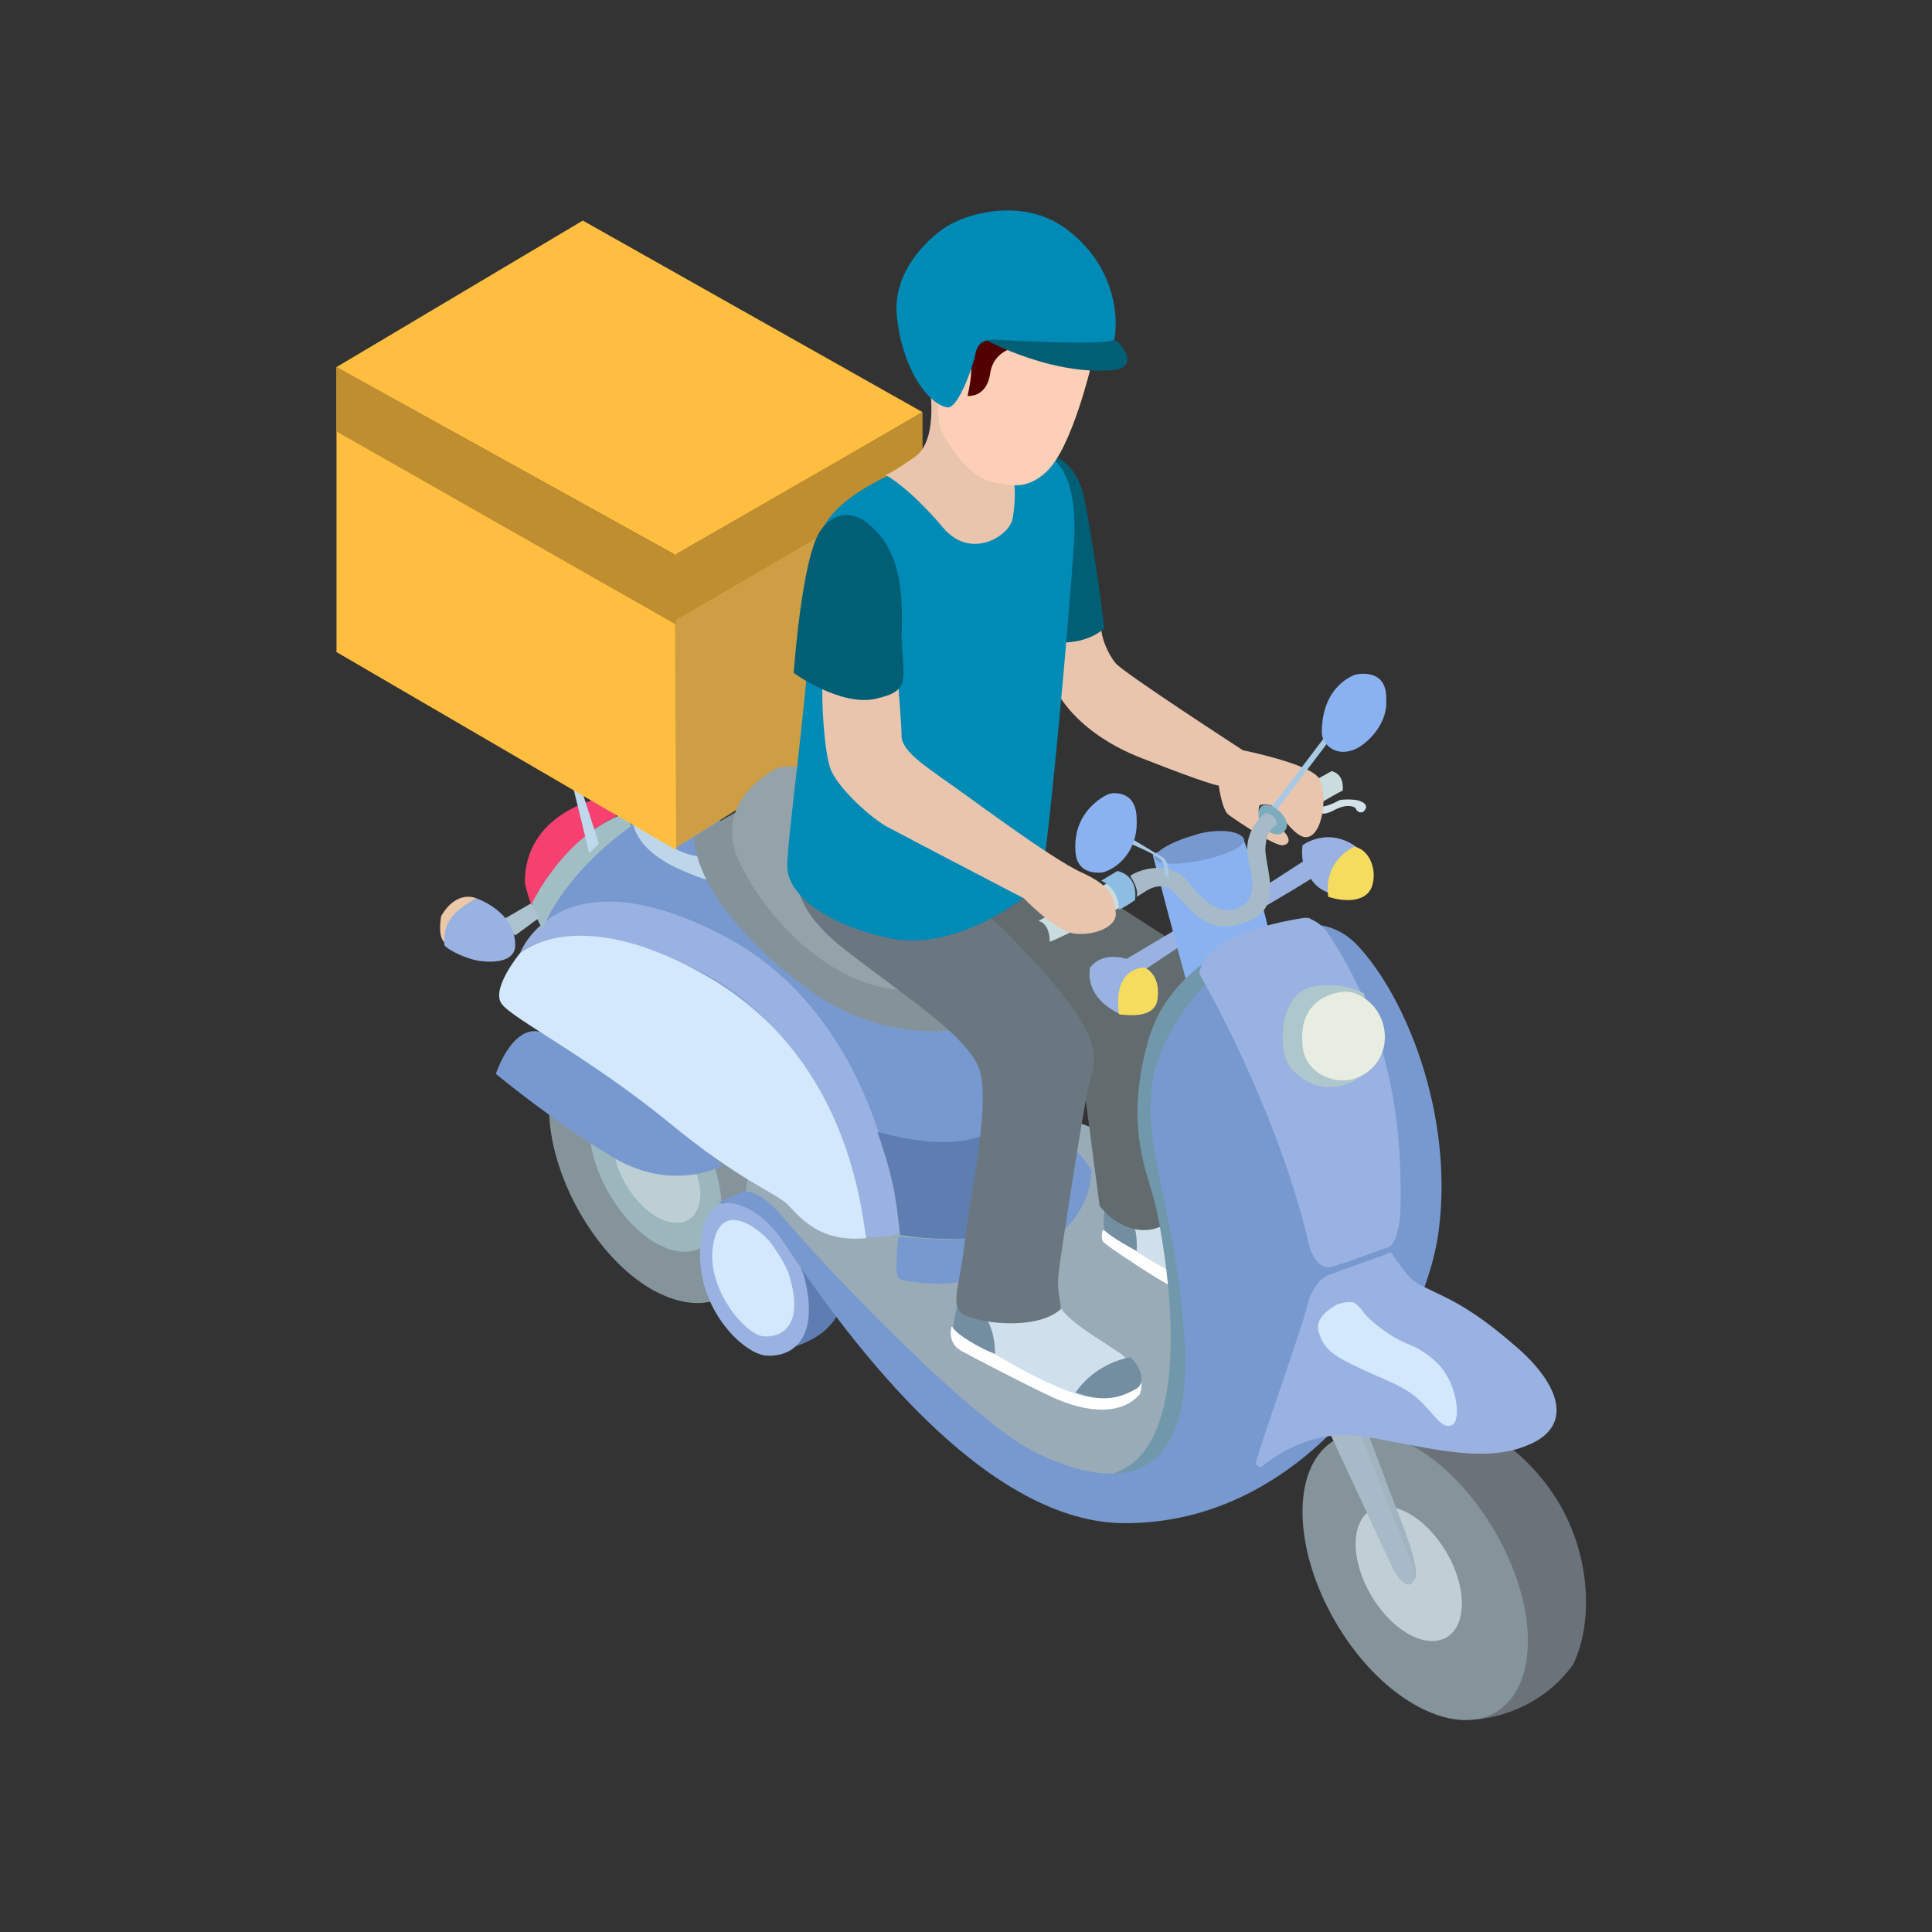<?xml version="1.0" encoding="utf-8"?>
<!-- Generator: Adobe Illustrator 24.0.2, SVG Export Plug-In . SVG Version: 6.00 Build 0)  -->
<svg version="1.1" id="Layer_1" xmlns="http://www.w3.org/2000/svg" xmlns:xlink="http://www.w3.org/1999/xlink" x="0px" y="0px"
	 viewBox="0 0 120 120" style="enable-background:new 0 0 120 120;" xml:space="preserve">
<rect x="0" y="0" width="120" height="120" fill="#333333" stroke="none"/>
<style type="text/css">
	.st0{fill-rule:evenodd;clip-rule:evenodd;fill:#85939A;}
	.st1{fill-rule:evenodd;clip-rule:evenodd;fill:#9BB6BD;}
	.st2{fill-rule:evenodd;clip-rule:evenodd;fill:#BECED5;}
	.st3{fill-rule:evenodd;clip-rule:evenodd;fill:#5E7EB2;}
	.st4{fill-rule:evenodd;clip-rule:evenodd;fill:#98ABB7;}
	.st5{fill-rule:evenodd;clip-rule:evenodd;fill:#FFFFFF;}
	.st6{fill-rule:evenodd;clip-rule:evenodd;fill:#CFDFEC;}
	.st7{fill-rule:evenodd;clip-rule:evenodd;fill:#7899CF;}
	.st8{fill-rule:evenodd;clip-rule:evenodd;fill:#748EA1;}
	.st9{fill-rule:evenodd;clip-rule:evenodd;fill:#99B2E1;}
	.st10{fill-rule:evenodd;clip-rule:evenodd;fill:#BED6EA;}
	.st11{fill-rule:evenodd;clip-rule:evenodd;fill:#ECC7A8;}
	.st12{fill-rule:evenodd;clip-rule:evenodd;fill:#A1BEC5;}
	.st13{fill-rule:evenodd;clip-rule:evenodd;fill:#ACC2CF;}
	.st14{fill-rule:evenodd;clip-rule:evenodd;fill:#6B7279;}
	.st15{fill-rule:evenodd;clip-rule:evenodd;fill:#F54070;}
	.st16{fill-rule:evenodd;clip-rule:evenodd;fill:#BDD9EB;}
	.st17{fill-rule:evenodd;clip-rule:evenodd;fill:#A0BAC0;}
	.st18{fill-rule:evenodd;clip-rule:evenodd;fill:#BFCFD5;}
	.st19{fill-rule:evenodd;clip-rule:evenodd;fill:#A3B4C1;}
	.st20{fill-rule:evenodd;clip-rule:evenodd;fill:#626B6E;}
	.st21{fill-rule:evenodd;clip-rule:evenodd;fill:#A8BAC8;}
	.st22{fill-rule:evenodd;clip-rule:evenodd;fill:#8BB2F0;}
	.st23{fill-rule:evenodd;clip-rule:evenodd;fill:#7198AA;}
	.st24{fill-rule:evenodd;clip-rule:evenodd;fill:#D3E7FD;}
	.st25{fill-rule:evenodd;clip-rule:evenodd;fill:#AEC7CC;}
	.st26{fill-rule:evenodd;clip-rule:evenodd;fill:#E7EDE0;}
	.st27{fill-rule:evenodd;clip-rule:evenodd;fill:#F5DC5F;}
	.st28{fill-rule:evenodd;clip-rule:evenodd;fill:#D3E2E6;}
	.st29{fill-rule:evenodd;clip-rule:evenodd;fill:#CADCDE;}
	.st30{fill-rule:evenodd;clip-rule:evenodd;fill:#E9C5AD;}
	.st31{fill-rule:evenodd;clip-rule:evenodd;fill:#A7C9E4;}
	.st32{fill-rule:evenodd;clip-rule:evenodd;fill:#7EACBF;}
	.st33{fill-rule:evenodd;clip-rule:evenodd;fill:#A6BAC8;}
	.st34{fill-rule:evenodd;clip-rule:evenodd;fill:#CD9E43;}
	.st35{fill-rule:evenodd;clip-rule:evenodd;fill:#FFBE40;}
	.st36{fill-rule:evenodd;clip-rule:evenodd;fill:#BF8E30;}
	.st37{fill-rule:evenodd;clip-rule:evenodd;fill:#849299;}
	.st38{fill-rule:evenodd;clip-rule:evenodd;fill:#94A2AA;}
	.st39{fill-rule:evenodd;clip-rule:evenodd;fill:#6A7780;}
	.st40{fill-rule:evenodd;clip-rule:evenodd;fill:#005F75;}
	.st41{fill-rule:evenodd;clip-rule:evenodd;fill:#008AB6;}
	.st42{fill-rule:evenodd;clip-rule:evenodd;fill:#FECFB7;}
	.st43{fill-rule:evenodd;clip-rule:evenodd;fill:#510000;}
	.st44{fill-rule:evenodd;clip-rule:evenodd;fill:#8DBDE2;}
</style>
<path class="st0" d="M40.5,64.9c-3.6-2-6.4-0.3-6.4,3.9s2.9,9.3,6.4,11.3c3.6,2,6.4,0.3,6.4-3.9C47,72,44.1,67,40.5,64.9z"/>
<path class="st1" d="M40.7,67.6c-2.3-1.3-4.1-0.2-4.1,2.4c0,2.7,1.9,5.9,4.1,7.2c2.3,1.3,4.1,0.2,4.1-2.4
	C44.8,72.2,42.9,68.9,40.7,67.6z"/>
<path class="st2" d="M40.8,69.5c-1.5-0.8-2.7-0.2-2.7,1.5c0,1.7,1.2,3.7,2.7,4.6c1.5,0.8,2.7,0.2,2.7-1.5
	C43.4,72.4,42.2,70.3,40.8,69.5z"/>
<path class="st3" d="M44.7,74.8l2.3-1c0,0,4.1-0.3,5.3,5.3c0.8,3.8-3.2,4.6-3.2,4.6s1.7-3.2-0.3-6C46.9,75.1,45.3,74.9,44.7,74.8z"
	/>
<path class="st4" d="M46.5,72.7l-0.2,1.4c0,0,15.4,18.3,22.1,17.5c3.2,0.1,7.5-3.4,3.1-19.3c-1.2-1.5-4.6-2.6-4.6-2.6L46.5,72.7z"/>
<path class="st5" d="M68.5,76.4c0,0-0.2,0.6,0.1,0.8c0.3,0.3,3.5,2.4,4,2.6c0.1-0.7-0.1-1.1-0.1-1.1S68.7,76.4,68.5,76.4z"/>
<path class="st6" d="M68.7,76.5c0,0,3.1,2.1,4.1,2.5c0.6-1,0.1-2.2-0.1-2.8c-0.3-0.5-0.8-0.6-1.6-0.6C70.3,75.6,68.9,76.2,68.7,76.5
	z"/>
<path class="st7" d="M40.2,50.8c0,0-4.1,1-6.6,6.7c2.5,3.8,11.7,12.5,21.7,13.4c4.4,0.4,6.8,0.4,9-3.8c2.2-4.2-3.6-4.2-4.3-4.6
	C59.3,62,47.5,48.4,40.2,50.8z"/>
<path class="st8" d="M68.6,75.1c0,0-0.1,1,0,1.3c0.3,0.4,2,1.3,2,1.3s0.1-1.5-0.4-2C69.6,75.3,68.6,75.1,68.6,75.1z"/>
<path class="st9" d="M32.3,59.2c0,0,2.4-6.4,12.6-1.1s11,18.5,11,18.5s-1.1,0.4-2.3,0.2c-0.2-1.7-1.8-12.2-10-16.4
	C35.4,56.2,32.3,59.2,32.3,59.2z"/>
<path class="st7" d="M55.8,76.8c0,0-0.2,1.9-0.1,2.2c0.1,0.4,0,0.5,0.9,0.6c0.9,0.1,2.5,0.4,4.4-0.4c1.9-0.8,6.6-2.2,6.8-6.5
	c-0.9-1.4-1.3-1.4-1.3-1.4s-3.8,5.9-7.9,5.7C56.5,76.9,55.8,76.8,55.8,76.8z"/>
<path class="st3" d="M55.9,76.7c0,0,5,0.9,7.3-0.7c2.3-1.7,1.3-6.3,0.5-7.2c-0.8-0.9-0.9,3.8-9.2,1.5C55.4,73,55.6,73.8,55.9,76.7z"
	/>
<path class="st10" d="M39.3,50.8c0,0-0.2,1.7,2.7,3.1c2.9,1.3,2,0.5,2,0.5l-0.4-1.2c0,0-1.7,0-2.8-1.5
	C39.7,50.1,39.3,50.8,39.3,50.8z"/>
<path class="st11" d="M29.6,55.8c0,0-1.2-0.6-2.2,1.1c-0.2,1.3,0.1,1.6,0.4,1.8c0.2,0.2-0.3-1.1,0.5-1.8
	C28.9,56.2,29.6,55.8,29.6,55.8z"/>
<path class="st12" d="M38.6,50.6c0,0-3.5,1.2-5.6,5.4c0.2,0.9,0.7,1.7,0.7,1.7s1.1-3.2,5.5-6.4C39.1,50.9,38.6,50.6,38.6,50.6z"/>
<path class="st13" d="M31.1,57.2l0.9,0.9l1.5-1.1L33,56.1L31.1,57.2z"/>
<path class="st9" d="M29.6,55.8c0,0,2.4,0.8,2.4,2.9c0,1-1.2,1.1-2.1,1c-0.9-0.1-2.1-0.7-2.3-1C27.6,58.1,27.4,56.9,29.6,55.8z"/>
<path class="st14" d="M91.6,106.8c0,0,3.7-0.1,6.1-3.4c1.3-2.6,1.2-7.3-1.5-11c-3-4.1-6.7-4.5-6.7-4.5l-4.9,0.9c0,0,7.3,2.9,8.5,7.7
	C94.3,101.3,94.4,104.4,91.6,106.8z"/>
<path class="st15" d="M37.2,49.6c0,0-4.6,0.9-4.6,5.2c0.1,0.6,0.4,1.4,0.4,1.4s1.7-3.8,5.3-5.5C37.6,49.8,37.2,49.6,37.2,49.6z"/>
<path class="st16" d="M35.6,48.9l1,4.1l0.6-0.6l-1-3.1L35.6,48.9z"/>
<path class="st17" d="M89.4,93.8c0,0-4.3-4.2-6.3-0.2c-1,2,0.3,6.4,2.3,8.4c2,2,5.5,3.8,6.7,0.6C93.8,98.3,89.4,93.8,89.4,93.8z"/>
<path class="st0" d="M87.9,89.9c-3.9-2.2-7-0.4-7,4c0,4.4,3.1,9.8,7,12c3.9,2.2,7,0.4,7-4C94.9,97.5,91.7,92.1,87.9,89.9z"/>
<path class="st18" d="M87.5,94c-1.8-1-3.3-0.2-3.3,1.9c0,2.1,1.5,4.6,3.3,5.6c1.8,1,3.3,0.2,3.3-1.9C90.8,97.5,89.3,95,87.5,94z"/>
<path class="st19" d="M84.7,88.3c0,0,0.9,2.4,1.8,4.8c1,2.5,1.9,5,1.2,5.1c-0.9,0.7-3.5-6.4-3.5-6.4l-1.5-3.3L84.7,88.3z"/>
<path class="st20" d="M64.2,52.9l8.4,5.4c0,0,1,0.7,1.7,2C75,61.5,73.6,75,73.6,75s-1.1,1.5-2.7,1.4c-1.6-0.1-2.6-1.5-2.6-1.5
	l-1-7.6l-6.8-9.9L64.2,52.9z"/>
<path class="st21" d="M82.5,88.8l4,8.6c0,0,0.6,1.2,1.1,1c0.5-0.2,0-1.5,0-1.5l-3.3-8.3L82.5,88.8z"/>
<path class="st9" d="M73.1,57.7l-3.2,1.9l1.1,0.7l2.4-1.6L73.1,57.7z"/>
<path class="st22" d="M71.6,53.1c0,0,1.9,7.3,2.2,8.2c2.7-0.6,5.3-2.3,5.3-2.3s-1.5-6.3-1.9-6.9c-0.4-0.6-1.9-0.3-2.9-0.1
	C73.3,52.1,71.6,53.1,71.6,53.1z"/>
<path class="st9" d="M48.3,76.4c-0.7-0.8-4-3.5-4.7,0.2c-0.8,4.3,2.5,7.5,4,7.6c1.5,0.1,3.3-0.9,2.4-4.7
	C49.8,78.6,49,77.2,48.3,76.4z"/>
<path class="st23" d="M81.3,57c0,0-8.3,1.4-10,7.7c-1.5,5.4,0,8.1,0.5,10.3c0.5,2.2,2.8,14.7-2.6,16.5c4,0.6,5.6-4.1,4.6-10
	c-0.9-5.9-3.2-13.2-1.4-15.9c1.7-2.6,5.7-7.7,8.4-8C81.4,57.5,81.9,57.4,81.3,57z"/>
<path class="st7" d="M76.9,59.3c0,0,4.3-3.8,7.4-0.6c3.1,3.3,5.9,10.5,5.1,17.4c-0.7,6.9-8.2,18.8-19.9,18.5
	C61.1,94.3,53,83.7,48.7,77.2c-2-3-4.2-2.5-4.2-2.5l1.7-0.7c0,0,1-0.2,2.6,1.8c3.7,4.3,11.8,12.5,15.3,14.3c4.9,2.5,9.9,2.5,9.5-6.4
	c-0.5-8.9-2.9-12.6-1.9-17.1C72.9,62.1,76.9,59.3,76.9,59.3z"/>
<path class="st9" d="M86.1,77.9l-3.6,1.3c0,0-0.9,0.3-1.3,1.9c-0.4,1.6-3,8.8-3.2,9.8c0.2,0.4,0.5,0.1,0.5,0.1s2.6-2.3,6-1.8
	c3.5,0.5,7.4,1.8,10.3,0.6c2.9-1.1,2.3-3.7-0.8-6.3c-3-2.6-4.5-3-5.6-3.6c-0.9-0.4-1.1-0.9-1.8-1.8C86.4,77.6,86.1,77.9,86.1,77.9z"
	/>
<path class="st24" d="M83.1,81c0,0-1.5,0.7-1.2,1.7c0.3,1.1,0.9,1.5,2.6,2.3c1.7,0.8,2.8,1.1,3.8,2.1c0.9,0.9,1.3,1.7,1.9,1.4
	c0.6-0.3,0.3-2.8-1.1-4c-1.4-1.2-1.5-0.7-3.2-1.9c-1.5-1.1-1.1-1.2-1.8-1.7C83.7,80.8,83.1,81,83.1,81z"/>
<path class="st9" d="M81.1,57c0,0-6.4,0.8-6.6,3.5c1.4,2.4,5.2,9.8,6.8,16.8c0.2,0.8,0.7,1.5,1.3,1.4c0.6-0.1,3.5-1.2,3.5-1.2
	s0.9,0.1,0.9-3.1c0-3.1-0.1-9.8-4.5-16.4C81.9,57.1,81.1,57,81.1,57z"/>
<path class="st25" d="M84.7,61.7c0,0-1.3-0.8-3.2-0.4c-1.9,0.4-2.1,3.3-1.6,4.6c0.3,0.7,1.9,2.3,4.1,1.3
	C86.2,66.2,84.7,61.7,84.7,61.7z"/>
<path class="st26" d="M83.5,61.6c-0.2,0-2.9,0.2-2.6,3.3c0.1,1.6,1.6,2.2,2.4,2.2c1.2,0.1,2.9-1,2.7-3
	C85.8,62.3,84.2,61.5,83.5,61.6z"/>
<path class="st9" d="M71.2,60.1c0,0-2.3-1.5-3.5,0c-0.2,1.3,0.6,2.3,1.9,2.9C70,63.1,71.2,60.1,71.2,60.1z"/>
<path class="st9" d="M80.9,52.5c0,0,1.7-1.3,3.6,0.3c1.1,1,0.8,2.9-0.4,2.9c-1.2,0-2.1-0.3-2.6-1S80.8,53.5,80.9,52.5z"/>
<path class="st27" d="M84.1,52.6c0,0-1.9,0.8-1.6,3.1c0.9,0.3,2.3,0.4,2.7-0.6C85.6,54,85,52.7,84.1,52.6z"/>
<path class="st27" d="M71.1,60.1c0,0-2-0.1-1.6,2.9c0.8,0.1,2.3,0.2,2.4-1C72.1,60.5,71.1,60.1,71.1,60.1z"/>
<path class="st9" d="M78,55.4l3.1-2c0,0,1-0.4,0.9,0.8c-0.5,0.4-3.6,2.2-3.6,2.2L78,55.4z"/>
<path class="st28" d="M84.3,49.7c0,0,0.9,0.2,0.4,0.7c-0.1,0.1-0.4,0.1-0.5-0.2c-0.1-0.1-0.5-0.3-1.3,0.1c-0.7,0.4-1,0.2-1.1,0.1
	c-0.1-0.1,0.1-0.3,0.1-0.3s0.4,0.1,1.3-0.4C83.7,49.6,84.3,49.7,84.3,49.7z"/>
<path class="st29" d="M80.9,48.9l1.8-1c0,0,0.8,0.1,0.7,1.2c-0.8,0.4-1.9,1.1-1.9,1.1L80.9,48.9z"/>
<path class="st30" d="M65.5,39.5c0,0-0.1,3,0.2,3.6c0.4,0.6,1.7,2.7,5.5,4.1c3.8,1.5,4.5,1.6,4.5,1.6s0.2,1.5,0.6,1.8
	c0.4,0.3,2.9,2,3.4,1.9c0.5-0.1,0.4-0.5,0-0.9s-1.7-0.3-1.5-1.5c0-0.2,0.8-0.2,1,0.1c0.2,0.2,1.2,1.8,1.9,1.8c1.1,0,1.4-2.8,0.8-3.7
	c-0.7-0.9-4.7-1.7-4.7-1.7s-7.4-4.8-7.9-5.4c-0.5-0.6-0.9-1.6-0.9-2.2C67.5,39,65.5,39.5,65.5,39.5z"/>
<path class="st7" d="M74.1,51.9c-0.8,0.2-2.7,1-2.3,1.5c0.7,0.8,6.2-0.5,5.4-1.4C76.6,51.4,74.9,51.6,74.1,51.9z"/>
<path class="st31" d="M83.1,44.7L79,50.1l0.3,0.2l4.1-5.4L83.1,44.7z"/>
<path class="st32" d="M78.8,50c0,0-0.8-0.2-0.6,0.9c0.2,0.6,1.1,1.3,1.6,0.7C80.3,51,79.3,50.1,78.8,50z"/>
<path class="st33" d="M78.6,50.5c0,0-1.6,1.1-1,3.2c0.6,2.2-0.4,2.6-0.7,2.7c-0.5,0.2-1.5,0.4-2.9-1.4c-1.3-1.8-3.4-0.9-3.8-0.6
	c0.3,0.5,0.5,0.9,0.4,1.3c0.6-0.3,1.5-1.3,2.6,0c1.2,1.4,2.2,2.4,4.4,1.5c2.2-0.9,0.9-3.5,1-4.6c0.1-1.1,0.4-1.1,0.7-1.4
	C79.3,51.1,79.3,50.6,78.6,50.5z"/>
<path class="st34" d="M57.3,43.1l-15.4,9.6l-0.1-18.2l15.4-8.7L57.3,43.1z"/>
<path class="st35" d="M57.3,25.6L36.2,13.7l-15.3,9.1L42,34.5L57.3,25.6z"/>
<path class="st35" d="M42,52.8L20.9,40.5V22.8l21,11.7L42,52.8z"/>
<path class="st36" d="M20.9,22.8v4l21.1,12l0-4.3L20.9,22.8z"/>
<path class="st36" d="M57.3,25.6v4l-15.3,8.9l0-4.1L57.3,25.6z"/>
<path class="st37" d="M59.7,63.9c0,0-4.8,1.1-9.7-2.6c-4.9-3.7-6.8-7.1-6.9-9.3c1.2-0.8,2.7-1.6,2.7-1.6s3,9.9,9.7,10.8
	c1.2,0.3,2.5,1.3,2.5,1.3L59.7,63.9z"/>
<path class="st38" d="M48.3,47.7c0,0-4.3,2-2.3,6c2,4,6.2,7.9,10.6,7.8c4.4-0.1-2.7-9.3-2.7-9.3S51.6,46.8,48.3,47.7z"/>
<path class="st7" d="M44.9,72.4c0,0-3.1,1.7-6.8-0.5c-3.7-2.2-7.3-5.2-7.3-5.2s1-3.1,2.8-2.6C35.2,64.6,45.1,72.4,44.9,72.4z"/>
<path class="st5" d="M59.1,82.4c0,0-0.3,1,0.6,1.5c0.9,0.5,4.2,2.2,5.5,2.8c1,0.5,4,1.7,5.6-0.1c0.1-0.4,0.2-0.7-0.1-0.9
	c-0.5,0.4-1.8,1.1-3.3,0.8C66,86.3,59.1,82.4,59.1,82.4z"/>
<path class="st6" d="M59.6,81l-0.2,1.6c0,0,4.4,3,7.5,4c3.1,1,4.4-1.4,2.6-2.6c-1.8-1.2-3.3-2-3.9-3.2C65.2,79.5,59.6,81,59.6,81z"
	/>
<path class="st8" d="M70.2,84.3c0,0-2.1,0.3-3.4,2.2c1.2,0.4,2.3,0.6,3.7-0.2C71.2,86,70.9,84.9,70.2,84.3z"/>
<path class="st8" d="M59.7,80.7c0,0,2.1,0.4,2.1,3.4c-1-0.4-2.2-1.1-2.6-1.6C59.4,80.7,59.8,80.7,59.7,80.7z"/>
<path class="st39" d="M49.6,54.3c0,0-0.7,1.9,2.9,4.7c3.6,2.8,7.2,5.1,8.2,7.1c1,2-0.5,8.3-0.8,11.2c-0.3,2.8-1.1,4.1,0.3,4.5
	c1.4,0.5,4.4,0.7,5.7-0.5c-0.1-1-0.3-1.2-0.1-2.6c0.2-1.5,1.4-9.3,1.8-11.2c0.4-1.8,1.6-2.8-5-9.5S49.6,54.3,49.6,54.3z"/>
<path class="st40" d="M63.8,28.2c0,0,2.9-0.8,3.6,3c0.7,3.7,1.2,7.8,1.2,7.8s-0.9,1-2.9,0.9C65.6,37.6,63.8,28.2,63.8,28.2z"/>
<path class="st41" d="M59.3,28c0,0,2.6-1.1,4.3-0.5c1.8,0.6,3.4,1.6,3.1,6.3c-0.3,4.8-1.7,20.3-2.1,21c-0.5,0.8-5.1,4.3-9.2,3.5
	c-4-0.8-6.5-2.7-6.5-4.5c0-1.7,1.1-9.4,1.4-14.4c0.3-5-0.9-7.3,5.6-10.2C58.5,28.2,59.3,28,59.3,28z"/>
<path class="st29" d="M68.7,54.9l-4.2,2.3c0,0,0.7,0.1,0.7,1.3c0.8-0.3,4.3-2.1,4.3-2.1S69.6,54.8,68.7,54.9z"/>
<path class="st30" d="M55.8,42.7c0,0-2.8,0.9-4.7-0.4c-0.1,1.2,0.1,4.5,0.5,5.5c0.4,1,2.1,2.7,3.4,3.5c1.3,0.7,8.6,4.5,8.6,4.5
	s2.1,2.2,3.3,2.2c1.2,0.1,2.5-0.5,2.4-1.3c-0.1-0.8-0.1-1.6-2.1-2.5c-2-0.9-7.4-5-8.6-5.8c-1.1-0.8-2.5-1.7-2.6-2.6
	C56,45,55.8,42.7,55.8,42.7z"/>
<path class="st40" d="M53.6,32.3c0,0-1.4-1-2.6,0.6c-1.2,1.6-1.7,8.9-1.7,8.9s2.9,2.1,5.1,1.6s1.7-1.1,1.6-3.9
	C56.1,36.9,56,33.9,53.6,32.3z"/>
<path class="st30" d="M57.7,23.7c0,0,0.7,3.6-0.9,4.7c-1.6,1.1-1.8,1.1-1.8,1.1s1.4,0.7,3.6,3.3c1.7,2,4.1,0.5,4.3-0.6
	c0.3-1.8,0-2.7,0-3.5C62.8,27.9,57.7,23.7,57.7,23.7z"/>
<path class="st42" d="M67.8,22.6c0,0-1.2,5.2-2.8,6.7c-1.3,1.2-2.3,0.8-3.1,0.7c-1.6-0.2-2.9-2.2-3.4-3.2c-0.5-1,0-3.2,0-3.2
	l2.2-4.1L67.8,22.6z"/>
<path class="st43" d="M63,21.6c0,0-1.3,0.2-1.5,1.6c-0.2,1.4-1.2,1.4-1.4,1.4c0.1-0.5,0.3-1.4,0.2-2.1c-0.1-0.7,0.7-2,1.2-1.8
	C62.1,20.8,62.6,21.2,63,21.6z"/>
<path class="st40" d="M60.8,20.9c0,0,4.2,2.4,8.2,2.1c1.8-0.1,0.8-1.6,0.2-1.9C68.2,21.1,60.8,20.9,60.8,20.9z"/>
<path class="st41" d="M61.8,21.1c0,0,6.9,0.4,7.4,0c0.2-0.7,0.4-4-2.5-6.5c-2.8-2.5-6.4-1.3-7.4-0.8c-1,0.4-3.9,2.7-3.6,5.8
	c0.3,3.1,1.8,5.4,3.1,5.7c0.7,0.2,1.7-2.7,1.8-3.4C60.8,21.1,61.4,21.1,61.8,21.1z"/>
<path class="st31" d="M70.3,52.1l2,1.2c0,0,0.3,0.2,0.3,1.2c-0.2,0-0.3-0.2-0.3-0.2s0.1-0.6-0.2-0.9c-0.4-0.4-1.9-1-1.9-1L70.3,52.1
	z"/>
<path class="st22" d="M68.9,49.3c0,0-2.3,0.9-2.1,3.6c0.1,1.4,1.3,1.3,1.6,1.3c0.7-0.1,2.3-1.1,2.2-3.3
	C70.6,48.9,68.9,49.3,68.9,49.3z"/>
<path class="st24" d="M32.3,59.2c0,0-1.9,2.3-1.1,3.2c0.7,0.9,5.4,3.3,10.2,7.2c4.7,3.9,6.9,4.5,7.6,5.3c0.7,0.7,1.9,2.3,4.8,2
	c-0.3-1.7-1.1-11.5-10.3-16.5C35.7,56.1,32.3,59.2,32.3,59.2z"/>
<path class="st24" d="M47.8,77.1c-0.6-0.7-3-2.7-3.5,0.2c-0.5,2.7,2,5.6,3.1,5.7c1.1,0.1,2.5-0.6,1.7-3.5
	C49,78.9,48.4,77.9,47.8,77.1z"/>
<path class="st44" d="M68.4,54.7l1-0.6c0,0,1.3,0.2,1.1,1.8c-0.7,0.5-1,0.6-1,0.6S69.6,55.3,68.4,54.7z"/>
<path class="st22" d="M84.2,41.9c0,0-2.1,0.6-2.1,3.6c0,0.6,0.7,1.5,1.9,1.1c0.7-0.2,2.2-1.5,2.1-3.1C86.2,41.4,84.2,41.9,84.2,41.9
	z"/>
</svg>
